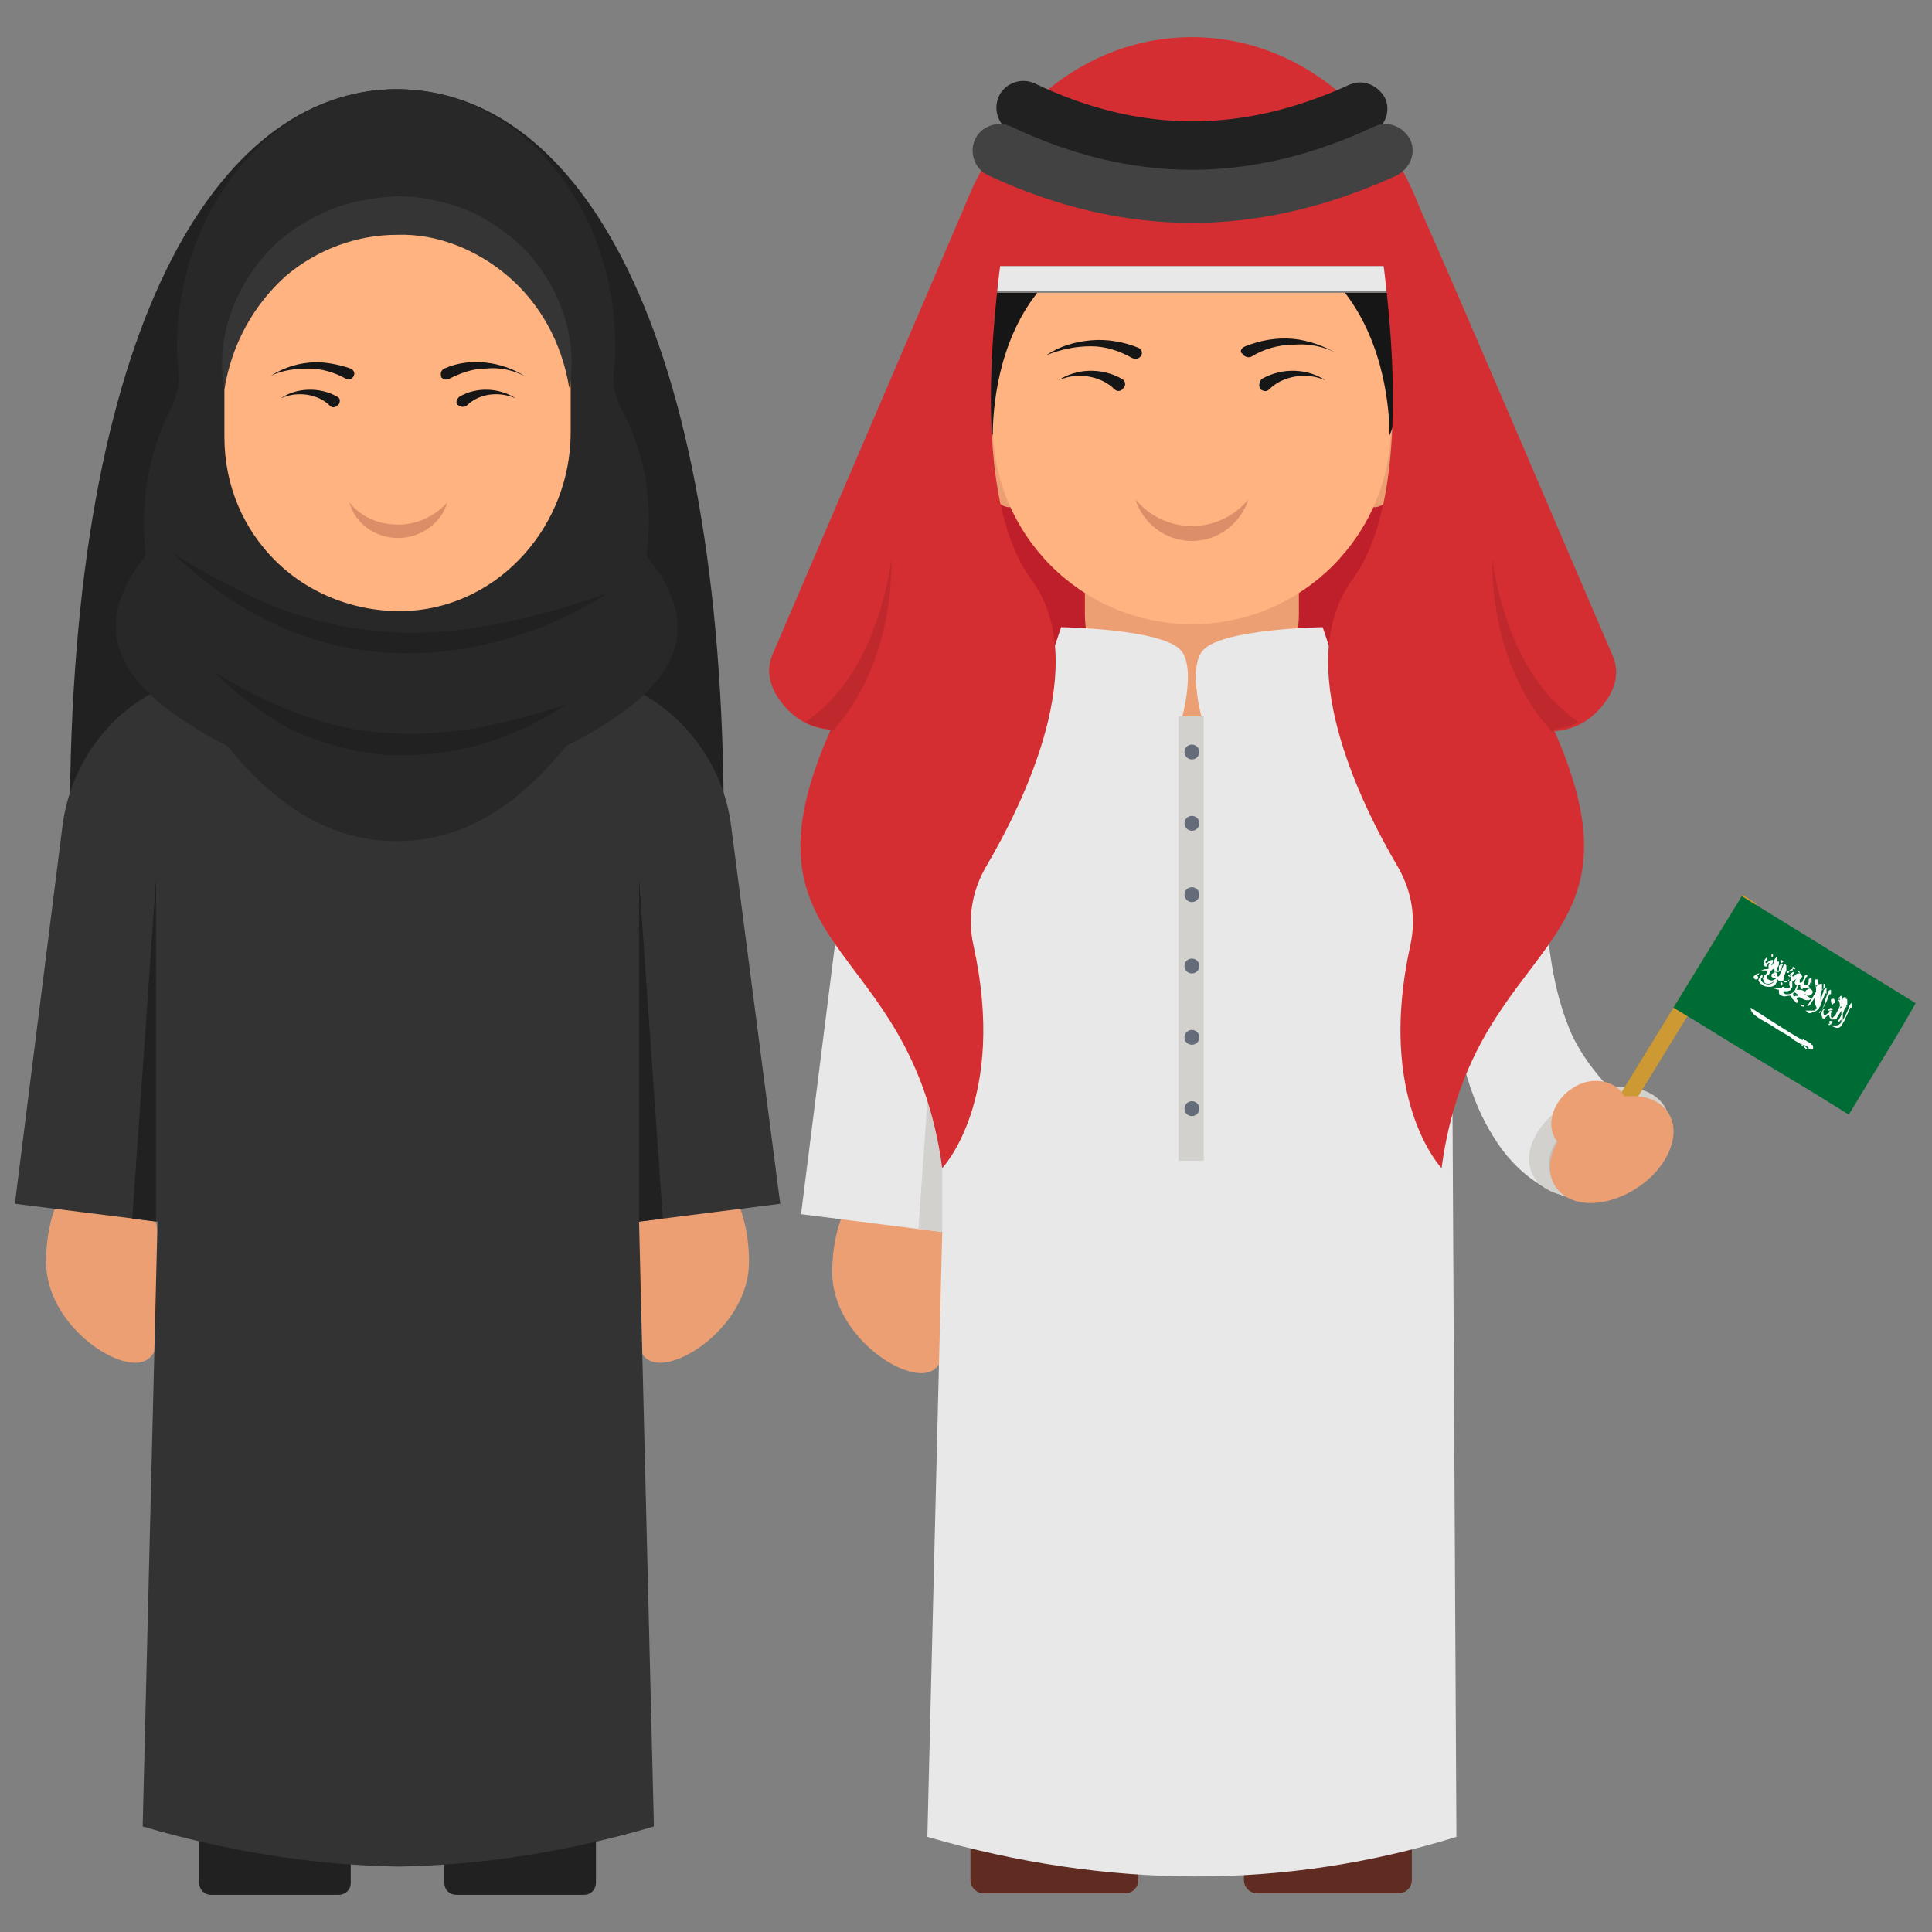 <svg width="39" height="39" viewBox="0 0 39 39" fill="none" xmlns="http://www.w3.org/2000/svg">
<rect x="0" y="0" width="39" height="39" fill="#808080" stroke="none"/>
<g clip-path="url(#clip0_502_740)">
<path d="M28.44 6.69H19.65V15H28.44V6.69Z" fill="#BF1F2B"/>
<path d="M28.47 5.37H19.62V5.88H28.47V5.37Z" fill="#E8E8E8"/>
<path d="M19.11 25.68C19.11 26.79 19.23 27.72 18.6 27.72C17.97 27.72 16.8 26.82 16.8 25.68C16.8 24.57 17.31 23.67 17.97 23.67C18.57 23.67 19.11 24.57 19.11 25.68Z" fill="#ED9F74"/>
<path d="M25.11 36.54V37.95C25.11 38.1 25.23 38.22 25.38 38.22H28.23C28.38 38.22 28.5 38.1 28.5 37.95V36.54H25.11ZM22.98 36.54V37.95C22.98 38.1 22.86 38.22 22.71 38.22H19.86C19.71 38.22 19.59 38.1 19.59 37.95V36.54H22.98Z" fill="#602C22"/>
<path d="M29.31 20.46L29.4 37.08C25.92 38.16 22.35 38.13 18.72 37.08L19.02 24.87L16.17 24.51L17.13 16.89C17.28 15.69 18.03 14.61 19.14 14.1C19.62 13.86 20.16 13.74 20.7 13.74H27.39C27.93 13.74 28.47 13.86 28.95 14.1C30.06 14.64 30.81 15.69 30.96 16.89L31.14 18.33L29.31 20.46Z" fill="#E8E8E8"/>
<path d="M26.22 9.84V12.39C26.22 13.59 25.26 14.55 24.06 14.55C22.86 14.55 21.9 13.59 21.9 12.39V9.84H26.22Z" fill="#ED9F74"/>
<path d="M18.54 24.81L19.02 17.94V24.87L18.54 24.81Z" fill="#D3D1CD"/>
<path d="M23.82 14.64C23.82 14.64 24.18 13.47 23.82 13.11C23.4 12.69 21.42 12.66 21.42 12.66L21.06 13.74L23.82 14.64ZM24.3 14.64C24.3 14.64 23.94 13.47 24.3 13.11C24.72 12.69 26.7 12.66 26.7 12.66L27.06 13.74L24.3 14.64Z" fill="#E8E8E8"/>
<path d="M24.3 14.46H23.79V23.43H24.3V14.46Z" fill="#D3D1CD"/>
<path d="M29.31 20.46C29.49 21.33 29.67 22.2 30.15 22.95C30.6 23.7 31.41 24.3 32.31 24.24L32.7 22.17C32.31 21.81 31.98 21.39 31.74 20.91C31.38 20.1 31.26 19.23 31.2 18.33L29.31 20.46Z" fill="#E8E8E8"/>
<path d="M32.715 23.936C33.46 23.574 33.87 22.882 33.632 22.39C33.393 21.899 32.595 21.793 31.85 22.155C31.105 22.517 30.694 23.209 30.933 23.701C31.172 24.192 31.969 24.298 32.715 23.936Z" fill="#D3D1CD"/>
<path d="M32.712 23.927C33.293 23.645 33.612 23.102 33.424 22.714C33.236 22.327 32.612 22.241 32.031 22.523C31.449 22.806 31.131 23.349 31.319 23.736C31.507 24.124 32.13 24.209 32.712 23.927Z" fill="#C1BFBD"/>
<path d="M35.178 18.067L31.786 23.589L32.067 23.761L35.459 18.24L35.178 18.067Z" fill="#CC9933"/>
<path d="M36.3 20.34C36.27 20.37 36.24 20.4 36.21 20.37C36.18 20.34 36.15 20.31 36.18 20.28C36.21 20.25 36.24 20.22 36.27 20.25C36.3 20.28 36.33 20.31 36.3 20.34ZM36.33 19.98C36.33 20.01 36.3 20.01 36.3 20.01C36.27 20.01 36.27 19.98 36.27 19.98C36.27 19.95 36.3 19.95 36.3 19.95C36.33 19.92 36.36 19.95 36.33 19.98ZM36.21 20.64C36.21 20.67 36.18 20.67 36.18 20.67C36.15 20.67 36.15 20.64 36.15 20.64C36.15 20.61 36.18 20.61 36.18 20.61C36.21 20.61 36.21 20.61 36.21 20.64Z" fill="#4C5AA5"/>
<path d="M36.24 20.19V20.25L36.18 20.19V20.01L36.24 20.19Z" fill="#4C5AA5"/>
<path d="M36.24 20.4V20.34L36.3 20.4V20.58L36.24 20.4Z" fill="#4C5AA5"/>
<path d="M37.32 22.5C36.75 22.14 36.15 21.78 35.55 21.42C34.95 21.06 34.38 20.7 33.78 20.34L35.16 18.09L38.67 20.25C38.25 21 37.77 21.75 37.32 22.5Z" fill="#006C35"/>
<path d="M36.03 19.92L36 19.95C36.03 19.95 36.06 19.95 36.09 19.95C36.12 19.95 36.15 19.92 36.12 19.89V19.86C36.12 19.83 36.12 19.8 36.15 19.8H36.18C36.18 19.83 36.18 19.86 36.18 19.86C36.18 19.89 36.18 19.89 36.18 19.92C36.18 19.95 36.15 19.95 36.15 19.98C36.12 20.01 36.06 20.01 36.03 20.01H36V20.04C36 20.04 36.03 20.07 36.06 20.07C36.09 20.07 36.15 20.07 36.18 20.04C36.21 20.04 36.21 20.01 36.24 19.98C36.24 19.95 36.27 19.92 36.27 19.89C36.27 19.86 36.27 19.86 36.27 19.83C36.27 19.8 36.3 19.8 36.3 19.8V19.83C36.3 19.89 36.3 19.92 36.27 19.98H36.3C36.33 19.98 36.39 19.98 36.42 20.01C36.42 20.01 36.42 20.01 36.45 20.01C36.45 20.01 36.45 19.98 36.48 19.98C36.51 19.95 36.54 19.95 36.57 19.98C36.6 20.01 36.6 20.04 36.57 20.07C36.54 20.1 36.51 20.1 36.51 20.1C36.48 20.1 36.45 20.1 36.45 20.07C36.45 20.07 36.45 20.07 36.42 20.07C36.48 20.1 36.51 20.13 36.57 20.16C36.54 20.16 36.54 20.19 36.51 20.19C36.51 20.19 36.51 20.19 36.48 20.19C36.42 20.19 36.39 20.16 36.33 20.13H36.3C36.27 20.13 36.27 20.16 36.27 20.16C36.27 20.16 36.27 20.19 36.3 20.19C36.3 20.19 36.3 20.19 36.3 20.22C36.3 20.22 36.3 20.22 36.27 20.25C36.24 20.22 36.21 20.19 36.18 20.16C36.18 20.13 36.15 20.13 36.15 20.1H36.12C36.06 20.1 36.03 20.13 35.97 20.1C35.94 20.1 35.91 20.07 35.91 20.04C35.91 20.01 35.91 20.01 35.91 19.98C35.88 19.98 35.82 19.95 35.79 19.95H35.76C35.79 19.95 35.82 19.95 35.82 19.95C35.85 19.95 35.91 19.95 35.94 19.95C35.94 19.95 35.94 19.95 35.97 19.95C35.97 19.92 35.97 19.92 36.03 19.92C36 19.92 36 19.92 36.03 19.92ZM36.24 20.04H36.21C36.21 20.07 36.21 20.1 36.21 20.13V20.16C36.21 20.16 36.21 20.16 36.21 20.13L36.24 20.1H36.27C36.27 20.1 36.27 20.1 36.3 20.1C36.3 20.1 36.27 20.07 36.24 20.04ZM36.48 20.04C36.48 20.01 36.48 20.01 36.48 20.04C36.45 20.01 36.45 20.01 36.48 20.04C36.45 20.04 36.45 20.04 36.48 20.04Z" fill="#FCFDFC"/>
<path d="M37.14 20.37C37.14 20.37 37.14 20.34 37.17 20.34C37.2 20.28 37.2 20.25 37.23 20.19C37.23 20.16 37.26 20.16 37.26 20.16C37.26 20.16 37.29 20.16 37.29 20.19C37.29 20.22 37.29 20.25 37.29 20.28C37.29 20.28 37.29 20.28 37.26 20.28V20.31C37.23 20.37 37.23 20.4 37.2 20.46C37.2 20.46 37.2 20.46 37.2 20.49C37.2 20.52 37.2 20.55 37.2 20.61V20.64C37.2 20.67 37.17 20.67 37.17 20.67C37.17 20.64 37.17 20.61 37.17 20.58L37.14 20.61L37.11 20.64H37.08C37.11 20.61 37.14 20.55 37.17 20.49C37.17 20.46 37.17 20.46 37.17 20.43C37.17 20.4 37.17 20.4 37.17 20.37V20.4C37.14 20.46 37.11 20.49 37.08 20.55C37.08 20.58 37.05 20.58 37.05 20.58C37.02 20.58 37.02 20.58 36.99 20.58C36.99 20.58 36.99 20.58 36.96 20.58C36.96 20.55 36.93 20.55 36.93 20.52C36.93 20.49 36.9 20.49 36.9 20.49L36.87 20.52L36.84 20.55C36.81 20.58 36.78 20.55 36.78 20.52C36.75 20.46 36.78 20.4 36.81 20.37C36.81 20.37 36.81 20.37 36.84 20.37L36.81 20.4C36.81 20.43 36.81 20.43 36.81 20.46C36.81 20.49 36.84 20.49 36.84 20.49C36.87 20.49 36.87 20.46 36.9 20.46L36.93 20.43C36.96 20.43 36.96 20.43 36.96 20.46C36.96 20.49 36.96 20.49 36.96 20.52C36.96 20.55 36.99 20.55 36.99 20.55C37.02 20.52 37.02 20.52 37.05 20.49C37.08 20.43 37.11 20.37 37.14 20.31C37.14 20.28 37.14 20.22 37.11 20.19C37.11 20.16 37.11 20.13 37.14 20.13C37.14 20.13 37.14 20.1 37.17 20.1C37.17 20.13 37.2 20.16 37.2 20.19C37.2 20.19 37.2 20.19 37.2 20.16C37.2 20.16 37.2 20.13 37.23 20.13H37.26C37.26 20.16 37.26 20.16 37.26 20.19V20.22C37.26 20.25 37.23 20.25 37.23 20.28C37.23 20.28 37.23 20.28 37.23 20.31C37.14 20.31 37.14 20.34 37.14 20.37ZM37.14 20.16C37.11 20.16 37.11 20.16 37.14 20.16C37.11 20.16 37.11 20.19 37.14 20.19C37.11 20.16 37.14 20.16 37.14 20.16Z" fill="#FBFDFC"/>
<path d="M36.33 21.06C36.27 21.03 36.21 21 36.15 20.94C36.06 20.88 35.94 20.82 35.85 20.76C35.73 20.67 35.58 20.61 35.46 20.52C35.43 20.49 35.4 20.49 35.37 20.43C35.34 20.4 35.34 20.37 35.34 20.34C35.67 20.55 36.03 20.79 36.39 21V20.97H36.42C36.42 20.97 36.42 20.97 36.42 21C36.42 21 36.42 21 36.45 21C36.48 21.03 36.51 21.03 36.54 21.06C36.54 21.06 36.57 21.06 36.57 21.09C36.6 21.09 36.6 21.12 36.6 21.15C36.6 21.18 36.6 21.18 36.57 21.18H36.54C36.51 21.18 36.51 21.18 36.51 21.15C36.48 21.12 36.42 21.09 36.39 21.09C36.39 21.09 36.36 21.09 36.36 21.06C36.33 21.09 36.33 21.06 36.33 21.06ZM36.42 21.12C36.39 21.09 36.39 21.09 36.36 21.09C36.39 21.12 36.39 21.12 36.42 21.12V21.15C36.42 21.15 36.45 21.15 36.45 21.18C36.45 21.18 36.45 21.18 36.48 21.18C36.48 21.15 36.45 21.12 36.42 21.12ZM36.12 19.77C36.12 19.8 36.09 19.8 36.06 19.83H36.03C36.03 19.83 36 19.83 36 19.8C36 19.8 36 19.8 35.97 19.8C35.94 19.8 35.94 19.8 35.91 19.8C35.91 19.8 35.91 19.8 35.88 19.77V19.8C35.88 19.83 35.85 19.83 35.85 19.86C35.82 19.89 35.79 19.92 35.73 19.92C35.67 19.92 35.61 19.92 35.55 19.86C35.52 19.86 35.52 19.83 35.52 19.83C35.49 19.8 35.49 19.77 35.52 19.74C35.52 19.71 35.55 19.71 35.55 19.68C35.55 19.68 35.55 19.68 35.58 19.68V19.71C35.58 19.71 35.58 19.74 35.55 19.74C35.55 19.77 35.55 19.77 35.55 19.8C35.58 19.83 35.61 19.86 35.64 19.86C35.7 19.89 35.79 19.86 35.82 19.8C35.82 19.8 35.82 19.77 35.85 19.77C35.85 19.77 35.85 19.77 35.82 19.8C35.79 19.83 35.73 19.86 35.7 19.86C35.67 19.86 35.61 19.86 35.61 19.8C35.58 19.77 35.58 19.74 35.61 19.71C35.61 19.68 35.64 19.68 35.67 19.65V19.68V19.71C35.67 19.74 35.67 19.77 35.7 19.77C35.73 19.8 35.79 19.8 35.82 19.77C35.82 19.77 35.85 19.77 35.85 19.74C35.85 19.74 35.85 19.74 35.82 19.74C35.79 19.74 35.79 19.74 35.76 19.71V19.68C35.76 19.65 35.79 19.65 35.79 19.65C35.82 19.62 35.85 19.62 35.88 19.65C35.88 19.65 35.88 19.65 35.88 19.68V19.71C35.88 19.71 35.88 19.71 35.91 19.71C35.94 19.65 35.97 19.56 36 19.5C36 19.47 36.03 19.47 36.03 19.47C36.03 19.47 36.06 19.47 36.06 19.5V19.53C36.06 19.56 36.06 19.56 36.06 19.59C36.03 19.65 36.03 19.68 36 19.74C36.03 19.74 36.03 19.74 36 19.77C36 19.77 36 19.77 36 19.8H36.03C36.03 19.8 36.03 19.8 36.06 19.8C36.09 19.8 36.09 19.8 36.09 19.83C36.09 19.77 36.12 19.77 36.12 19.77ZM35.82 19.68C35.82 19.71 35.85 19.71 35.82 19.68C35.85 19.68 35.85 19.68 35.82 19.68Z" fill="#FCFDFC"/>
<path d="M35.97 19.5C35.97 19.53 35.97 19.56 35.94 19.56C35.94 19.56 35.94 19.56 35.94 19.59C35.94 19.59 35.94 19.59 35.91 19.62C35.88 19.62 35.85 19.62 35.82 19.62C35.82 19.62 35.82 19.62 35.82 19.59V19.56C35.82 19.56 35.82 19.56 35.79 19.56L35.76 19.59C35.73 19.62 35.73 19.65 35.7 19.68C35.7 19.68 35.7 19.68 35.67 19.68C35.67 19.68 35.67 19.68 35.64 19.68C35.67 19.65 35.67 19.59 35.7 19.56V19.53V19.5C35.7 19.47 35.73 19.44 35.73 19.44C35.73 19.44 35.73 19.44 35.7 19.44C35.7 19.44 35.67 19.47 35.67 19.5C35.64 19.53 35.61 19.5 35.61 19.47C35.61 19.44 35.61 19.44 35.61 19.41C35.61 19.38 35.64 19.35 35.67 19.32V19.35C35.67 19.38 35.67 19.38 35.64 19.41V19.44H35.67L35.7 19.41C35.7 19.41 35.73 19.38 35.76 19.38H35.79V19.41C35.79 19.44 35.76 19.47 35.76 19.47V19.5C35.76 19.5 35.76 19.47 35.79 19.47C35.79 19.44 35.82 19.41 35.82 19.38C35.82 19.35 35.85 19.35 35.85 19.32C35.85 19.32 35.85 19.32 35.88 19.32C35.88 19.35 35.88 19.35 35.88 19.38C35.88 19.41 35.85 19.44 35.85 19.47C35.85 19.44 35.85 19.44 35.88 19.41C35.88 19.41 35.88 19.41 35.91 19.41C35.91 19.41 35.91 19.41 35.91 19.44C35.91 19.47 35.91 19.5 35.88 19.53C35.88 19.53 35.88 19.53 35.88 19.56V19.59H35.91V19.56C35.91 19.53 35.91 19.5 35.91 19.5C35.91 19.5 35.91 19.5 35.94 19.47H35.97C36 19.47 36 19.47 35.97 19.5C36 19.5 36 19.5 35.97 19.5Z" fill="#FBFCFC"/>
<path d="M36.63 20.13C36.63 20.16 36.6 20.19 36.6 20.19C36.57 20.22 36.57 20.25 36.54 20.28C36.51 20.31 36.51 20.31 36.48 20.31C36.54 20.22 36.57 20.16 36.63 20.07C36.63 20.04 36.66 20.04 36.66 20.01C36.66 19.95 36.66 19.89 36.63 19.83C36.63 19.8 36.63 19.77 36.66 19.77C36.66 19.77 36.66 19.77 36.69 19.77C36.69 19.77 36.69 19.77 36.69 19.8C36.69 19.83 36.72 19.86 36.72 19.89C36.72 19.89 36.72 19.86 36.75 19.86C36.75 19.86 36.75 19.86 36.78 19.86C36.78 19.89 36.78 19.92 36.78 19.95V19.98C36.78 20.01 36.75 20.01 36.75 20.04C36.75 20.04 36.75 20.04 36.75 20.07C36.75 20.13 36.75 20.22 36.75 20.28C36.75 20.31 36.75 20.31 36.72 20.34C36.72 20.34 36.72 20.37 36.69 20.37C36.63 20.28 36.63 20.22 36.63 20.13ZM36.66 19.92C36.66 19.89 36.66 19.89 36.66 19.89C36.66 19.92 36.66 19.92 36.66 19.92Z" fill="#FCFDFC"/>
<path d="M36.36 19.74C36.36 19.74 36.36 19.77 36.33 19.77C36.33 19.8 36.33 19.8 36.33 19.83C36.33 19.83 36.36 19.86 36.36 19.83C36.36 19.83 36.39 19.83 36.39 19.8C36.39 19.77 36.42 19.77 36.42 19.74C36.42 19.71 36.45 19.68 36.48 19.68C36.48 19.71 36.48 19.71 36.45 19.74C36.45 19.77 36.42 19.8 36.42 19.83V19.86C36.42 19.86 36.42 19.89 36.45 19.89H36.48C36.48 19.89 36.48 19.86 36.51 19.83V19.8C36.51 19.77 36.51 19.77 36.54 19.74C36.57 19.74 36.57 19.74 36.57 19.77C36.57 19.8 36.57 19.8 36.57 19.83C36.57 19.86 36.57 19.86 36.54 19.83C36.54 19.86 36.54 19.86 36.51 19.89C36.51 19.92 36.51 19.92 36.54 19.92L36.48 19.95C36.48 19.95 36.48 19.95 36.45 19.95C36.42 19.95 36.42 19.95 36.39 19.95C36.36 19.95 36.36 19.92 36.36 19.92C36.36 19.89 36.36 19.89 36.33 19.89H36.3C36.27 19.89 36.24 19.89 36.24 19.86C36.21 19.83 36.24 19.83 36.24 19.8C36.24 19.8 36.24 19.77 36.27 19.77C36.27 19.77 36.27 19.77 36.24 19.77L36.21 19.8C36.18 19.83 36.15 19.8 36.15 19.77C36.15 19.74 36.15 19.71 36.15 19.68C36.15 19.65 36.18 19.62 36.21 19.62C36.21 19.65 36.21 19.65 36.18 19.68V19.71C36.18 19.71 36.18 19.71 36.21 19.71L36.24 19.68C36.27 19.65 36.3 19.65 36.3 19.65C36.3 19.65 36.3 19.65 36.33 19.65C36.36 19.65 36.36 19.65 36.36 19.68C36.39 19.71 36.39 19.71 36.36 19.74ZM37.23 20.61C37.2 20.64 37.2 20.67 37.17 20.7C37.14 20.76 37.08 20.76 37.02 20.73C37.02 20.73 36.99 20.73 36.99 20.7H37.02H37.05C37.08 20.7 37.11 20.7 37.14 20.67L37.17 20.64C37.23 20.55 37.29 20.43 37.32 20.34C37.32 20.31 37.35 20.28 37.35 20.28C37.35 20.25 37.38 20.25 37.38 20.25C37.38 20.28 37.38 20.31 37.38 20.31C37.38 20.31 37.38 20.31 37.38 20.34C37.38 20.34 37.38 20.34 37.35 20.34C37.32 20.43 37.26 20.52 37.23 20.61ZM36.48 20.43L36.45 20.4C36.51 20.4 36.57 20.4 36.63 20.4L36.66 20.37C36.69 20.28 36.75 20.19 36.78 20.1C36.78 20.07 36.81 20.04 36.81 20.01C36.81 19.98 36.84 19.95 36.87 19.95C36.87 19.98 36.87 20.01 36.87 20.04C36.87 20.07 36.87 20.07 36.84 20.04C36.84 20.04 36.84 20.04 36.84 20.07C36.81 20.16 36.75 20.25 36.72 20.34C36.69 20.4 36.63 20.43 36.6 20.43C36.54 20.46 36.51 20.46 36.48 20.43ZM36.75 20.43C36.78 20.37 36.84 20.28 36.84 20.19C36.87 20.13 36.87 20.1 36.9 20.04C36.9 20.01 36.93 19.98 36.96 19.98C36.96 20.01 36.96 20.04 36.96 20.07H36.93C36.9 20.13 36.9 20.16 36.87 20.22C36.84 20.28 36.81 20.34 36.78 20.37C36.78 20.4 36.75 20.4 36.72 20.43C36.72 20.46 36.72 20.46 36.75 20.43C36.72 20.46 36.72 20.43 36.75 20.43Z" fill="#FBFCFC"/>
<path d="M36.06 19.62C36.09 19.59 36.15 19.59 36.18 19.59C36.18 19.59 36.21 19.59 36.18 19.56V19.53C36.18 19.53 36.21 19.5 36.21 19.53C36.24 19.53 36.24 19.56 36.24 19.56C36.24 19.56 36.24 19.56 36.21 19.56C36.18 19.56 36.15 19.56 36.12 19.59C36.12 19.65 36.09 19.65 36.06 19.62ZM36.21 19.56C36.21 19.59 36.24 19.59 36.21 19.56C36.24 19.56 36.24 19.59 36.21 19.56ZM37.05 20.25C37.02 20.28 37.02 20.28 37.05 20.25C37.02 20.25 37.02 20.25 37.02 20.25L36.99 20.28C36.96 20.25 36.96 20.22 36.96 20.19C36.96 20.16 36.99 20.16 36.99 20.16C36.99 20.16 37.02 20.16 36.99 20.19C36.99 20.19 36.99 20.16 37.02 20.16C37.05 20.22 37.05 20.22 37.05 20.25Z" fill="#FAFCFB"/>
<path d="M35.55 19.59C35.55 19.56 35.55 19.56 35.55 19.59C35.61 19.56 35.67 19.56 35.7 19.56C35.7 19.56 35.7 19.56 35.73 19.56V19.59C35.67 19.59 35.61 19.59 35.55 19.59Z" fill="#FAFBFB"/>
<path d="M35.52 19.65L35.49 19.68L35.46 19.71C35.46 19.71 35.46 19.71 35.49 19.71C35.49 19.71 35.49 19.71 35.49 19.74C35.49 19.74 35.49 19.77 35.46 19.77H35.43L35.4 19.74V19.71C35.43 19.68 35.46 19.65 35.52 19.65Z" fill="#F9FBFA"/>
<path d="M37.02 20.37C36.96 20.4 36.93 20.4 36.9 20.4C36.9 20.4 36.9 20.37 36.93 20.37C36.93 20.34 36.96 20.34 37.02 20.37C37.02 20.34 37.02 20.34 37.02 20.37Z" fill="#FAFBFB"/>
<path d="M36.36 20.31C36.36 20.28 36.36 20.28 36.36 20.31C36.36 20.28 36.36 20.28 36.36 20.28H36.39H36.42C36.42 20.28 36.42 20.28 36.42 20.31C36.42 20.34 36.39 20.31 36.36 20.31Z" fill="#F9FBFA"/>
<path d="M36.96 20.67C36.96 20.7 36.99 20.7 36.96 20.67C36.93 20.7 36.93 20.7 36.9 20.67C36.9 20.67 36.9 20.67 36.93 20.67C36.93 20.67 36.93 20.67 36.93 20.64C36.93 20.64 36.93 20.64 36.93 20.61C36.93 20.61 36.93 20.61 36.96 20.61C36.96 20.61 36.96 20.61 36.99 20.61C36.99 20.64 36.99 20.64 36.96 20.67ZM36.36 19.95C36.33 19.92 36.33 19.89 36.36 19.89C36.39 19.92 36.39 19.95 36.36 19.95C36.39 19.92 36.39 19.92 36.39 19.92C36.39 19.92 36.39 19.92 36.39 19.95C36.39 19.98 36.39 19.98 36.36 19.95C36.39 19.98 36.36 19.98 36.36 19.95Z" fill="#F8FBF9"/>
<path d="M36.93 20.46V20.43V20.4C36.93 20.4 36.93 20.4 36.96 20.4C36.99 20.43 36.96 20.46 36.93 20.46C36.93 20.49 36.9 20.49 36.93 20.46Z" fill="#FAFBFB"/>
<path d="M36.72 20.07C36.69 20.07 36.69 20.04 36.72 20.01C36.75 20.04 36.75 20.04 36.72 20.07C36.75 20.04 36.75 20.04 36.75 20.04C36.78 20.07 36.75 20.1 36.72 20.07ZM36 19.41L35.97 19.44C35.97 19.44 35.94 19.44 35.94 19.41V19.38C35.97 19.38 35.97 19.38 36 19.41C36 19.38 35.97 19.38 36 19.41C36 19.38 36 19.38 36 19.41Z" fill="#F8FBF9"/>
<path d="M36.81 19.95L36.78 19.98C36.81 19.98 36.81 19.95 36.81 19.92C36.81 19.92 36.81 19.92 36.81 19.89V19.86H36.84C36.84 19.92 36.84 19.95 36.81 19.95Z" fill="#F9FBFA"/>
<path d="M37.23 20.34C37.26 20.34 37.26 20.31 37.23 20.28V20.25C37.29 20.31 37.29 20.34 37.23 20.34C37.26 20.34 37.23 20.37 37.23 20.34ZM36.12 19.71C36.09 19.71 36.09 19.68 36.12 19.68L36.15 19.65C36.15 19.68 36.15 19.68 36.12 19.71C36.15 19.71 36.15 19.68 36.15 19.71C36.15 19.71 36.12 19.74 36.12 19.71Z" fill="#F8FBF9"/>
<path d="M35.76 19.32C35.76 19.29 35.76 19.29 35.76 19.26C35.76 19.26 35.76 19.26 35.79 19.26V19.29C35.79 19.32 35.79 19.32 35.76 19.32C35.76 19.35 35.76 19.35 35.76 19.32Z" fill="#F9FBFA"/>
<path d="M36.42 19.71L36.45 19.68C36.45 19.68 36.45 19.68 36.48 19.68C36.48 19.68 36.48 19.68 36.48 19.71C36.45 19.71 36.45 19.71 36.42 19.71Z" fill="#FAFBFB"/>
<path d="M35.97 19.89C35.94 19.92 35.94 19.92 35.94 19.92C35.94 19.92 35.97 19.89 35.94 19.86V19.83H35.97C36 19.86 35.97 19.89 35.97 19.89Z" fill="#F9FBFA"/>
<path d="M36.3 19.62C36.3 19.59 36.33 19.59 36.36 19.59C36.36 19.59 36.36 19.59 36.33 19.59C36.33 19.62 36.33 19.62 36.3 19.62C36.33 19.62 36.33 19.62 36.33 19.65C36.33 19.65 36.33 19.65 36.3 19.62Z" fill="#F8FBF9"/>
<path d="M36.24 20.04C36.27 20.07 36.3 20.07 36.3 20.1C36.3 20.1 36.3 20.1 36.27 20.1H36.24C36.24 20.1 36.21 20.1 36.21 20.13V20.16C36.21 20.16 36.21 20.16 36.21 20.13C36.21 20.1 36.18 20.07 36.21 20.04H36.24Z" fill="#036D37"/>
<path d="M36.48 20.04C36.45 20.04 36.45 20.04 36.48 20.04C36.45 20.01 36.45 20.01 36.48 20.04C36.48 20.01 36.48 20.01 36.48 20.04Z" fill="#066F3A"/>
<path d="M37.14 20.16V20.19C37.11 20.16 37.11 20.16 37.14 20.16C37.11 20.16 37.11 20.16 37.14 20.16Z" fill="#006C35"/>
<path d="M35.82 19.68C35.85 19.68 35.85 19.68 35.82 19.68C35.82 19.71 35.85 19.71 35.82 19.68Z" fill="#0A713D"/>
<path d="M36.66 19.92V19.89C36.69 19.89 36.69 19.89 36.66 19.92ZM36.21 19.56C36.24 19.56 36.24 19.59 36.21 19.56C36.21 19.59 36.24 19.59 36.21 19.56Z" fill="#0A713D"/>
<path d="M33.66 22.44C33.96 22.86 33.69 23.55 33.06 23.97C32.43 24.39 31.71 24.39 31.41 23.97C31.11 23.55 31.38 22.86 32.01 22.44C32.61 22.02 33.36 22.02 33.66 22.44Z" fill="#ED9F74"/>
<path d="M32.76 22.08C32.97 22.38 32.82 22.83 32.46 23.1C32.07 23.37 31.59 23.31 31.41 23.01C31.2 22.71 31.35 22.23 31.71 21.99C32.07 21.72 32.55 21.78 32.76 22.08Z" fill="#ED9F74"/>
<path d="M24.06 15.33C24.143 15.33 24.21 15.263 24.21 15.18C24.21 15.097 24.143 15.03 24.06 15.03C23.977 15.03 23.91 15.097 23.91 15.18C23.91 15.263 23.977 15.33 24.06 15.33Z" fill="#646C79"/>
<path d="M24.06 16.77C24.143 16.77 24.21 16.703 24.21 16.62C24.21 16.537 24.143 16.47 24.06 16.47C23.977 16.47 23.91 16.537 23.91 16.62C23.91 16.703 23.977 16.77 24.06 16.77Z" fill="#646C79"/>
<path d="M24.06 18.21C24.143 18.21 24.21 18.143 24.21 18.06C24.21 17.977 24.143 17.91 24.06 17.91C23.977 17.91 23.91 17.977 23.91 18.06C23.91 18.143 23.977 18.21 24.06 18.21Z" fill="#646C79"/>
<path d="M24.06 19.65C24.143 19.65 24.21 19.583 24.21 19.5C24.21 19.417 24.143 19.35 24.06 19.35C23.977 19.35 23.91 19.417 23.91 19.5C23.91 19.583 23.977 19.65 24.06 19.65Z" fill="#646C79"/>
<path d="M24.06 21.09C24.143 21.09 24.21 21.023 24.21 20.94C24.21 20.857 24.143 20.79 24.06 20.79C23.977 20.79 23.91 20.857 23.91 20.94C23.91 21.023 23.977 21.09 24.06 21.09Z" fill="#646C79"/>
<path d="M24.06 22.53C24.143 22.53 24.21 22.463 24.21 22.38C24.21 22.297 24.143 22.23 24.06 22.23C23.977 22.23 23.91 22.297 23.91 22.38C23.91 22.463 23.977 22.53 24.06 22.53Z" fill="#646C79"/>
<path d="M28.65 8.94C28.41 9.75 27.96 10.32 27.69 10.23C27.42 10.14 27.39 9.42 27.66 8.64C27.93 7.86 28.35 7.26 28.62 7.35C28.89 7.44 28.92 8.13 28.65 8.94ZM19.47 8.94C19.71 9.75 20.16 10.32 20.43 10.23C20.7 10.14 20.73 9.42 20.46 8.64C20.19 7.86 19.77 7.26 19.5 7.35C19.2 7.44 19.2 8.13 19.47 8.94Z" fill="#ED9F74"/>
<path d="M20.04 5.91V8.58C20.04 10.8 21.84 12.6 24.06 12.6C26.28 12.6 28.08 10.8 28.08 8.58V5.91H20.04Z" fill="#FFB381"/>
<path d="M25.2 10.08C25.05 10.56 24.6 10.92 24.06 10.92C23.52 10.92 23.07 10.56 22.92 10.08C23.19 10.41 23.61 10.62 24.06 10.62C24.51 10.62 24.93 10.41 25.2 10.08Z" fill="#DB8E67"/>
<path d="M19.44 5.91C19.47 7.5 20.04 8.79 20.04 8.79C20.04 8.28 20.13 6.93 20.94 5.91H19.44ZM27.15 5.91C27.96 6.96 28.05 8.31 28.05 8.79C28.05 8.79 28.59 7.5 28.65 5.91H27.15Z" fill="#161616"/>
<path d="M25.14 6.99C25.44 6.87 25.77 6.81 26.1 6.84C26.43 6.87 26.73 6.99 27 7.14C26.73 6.99 26.4 6.93 26.1 6.96C25.8 6.96 25.5 7.05 25.26 7.2C25.2 7.23 25.11 7.2 25.08 7.14C25.02 7.11 25.05 7.02 25.14 6.99ZM25.47 7.65C25.89 7.41 26.4 7.44 26.76 7.68C26.37 7.5 25.89 7.59 25.62 7.86C25.56 7.92 25.5 7.89 25.44 7.86C25.41 7.8 25.41 7.71 25.47 7.65Z" fill="#161616"/>
<path d="M22.86 7.23C22.59 7.08 22.32 6.99 22.02 6.99C21.72 6.99 21.42 7.05 21.12 7.17C21.39 6.99 21.69 6.9 22.02 6.87C22.35 6.84 22.68 6.9 22.98 7.02C23.04 7.05 23.07 7.11 23.04 7.17C23.01 7.23 22.95 7.26 22.86 7.23C22.89 7.23 22.89 7.23 22.86 7.23ZM22.5 7.86C22.23 7.59 21.75 7.5 21.36 7.68C21.72 7.44 22.23 7.41 22.65 7.65C22.71 7.68 22.74 7.77 22.68 7.83C22.65 7.89 22.56 7.92 22.5 7.86Z" fill="#161616"/>
<path d="M28.98 5.37C28.53 2.76 26.52 0.75 24.06 0.75C21.6 0.75 19.59 2.76 19.14 5.37H28.98Z" fill="#D42E32"/>
<path d="M19.02 23.58C19.02 23.58 20.34 22.2 19.65 19.08C19.53 18.54 19.62 18 19.89 17.52C20.67 16.2 22.05 13.38 20.82 11.7C19.74 10.23 19.95 7.14 20.22 5.13C20.37 4.02 20.73 2.97 21.3 1.98C21.3 1.98 20.31 2.25 19.38 4.38C18.6 6.21 16.23 11.73 15.6 13.2C15.48 13.47 15.51 13.74 15.66 14.01C15.93 14.46 16.32 14.7 16.77 14.73C14.73 19.32 18.39 18.87 19.02 23.58ZM29.1 23.58C29.1 23.58 27.78 22.2 28.47 19.08C28.59 18.54 28.5 18 28.23 17.52C27.45 16.2 26.07 13.38 27.3 11.7C28.38 10.23 28.17 7.14 27.9 5.13C27.75 4.02 27.39 2.97 26.82 1.98C26.82 1.98 27.81 2.25 28.74 4.38C29.55 6.21 31.92 11.76 32.55 13.23C32.67 13.5 32.64 13.77 32.49 14.04C32.22 14.49 31.83 14.73 31.38 14.76C33.39 19.32 29.73 18.87 29.1 23.58Z" fill="#D42E32"/>
<path opacity="0.1" d="M31.35 14.73C31.35 14.76 31.38 14.79 31.38 14.82C30.93 14.37 30.63 13.8 30.42 13.2C30.21 12.57 30.12 11.91 30.12 11.25C30.21 11.91 30.39 12.54 30.66 13.11C30.93 13.68 31.32 14.19 31.83 14.55L31.86 14.58C31.68 14.67 31.53 14.7 31.35 14.73ZM16.77 14.73C16.77 14.76 16.74 14.79 16.74 14.82C17.19 14.37 17.49 13.8 17.7 13.2C17.91 12.57 18 11.91 18 11.25C17.91 11.91 17.73 12.54 17.46 13.11C17.19 13.68 16.8 14.19 16.29 14.55L16.26 14.58C16.41 14.67 16.59 14.7 16.77 14.73Z" fill="black"/>
<path d="M24.06 3.51C22.86 3.51 21.63 3.24 20.43 2.67C20.16 2.55 20.04 2.22 20.16 1.95C20.28 1.68 20.61 1.56 20.88 1.68C23.01 2.7 25.08 2.7 27.24 1.71C27.51 1.59 27.81 1.71 27.96 1.98C28.08 2.25 27.96 2.55 27.69 2.7C26.49 3.21 25.26 3.51 24.06 3.51Z" fill="#212121"/>
<path d="M24.06 4.5C22.68 4.5 21.3 4.17 19.95 3.54C19.68 3.42 19.56 3.09 19.68 2.82C19.8 2.55 20.13 2.43 20.4 2.55C22.86 3.72 25.26 3.72 27.75 2.55C28.02 2.43 28.32 2.55 28.47 2.82C28.59 3.09 28.47 3.39 28.2 3.54C26.82 4.17 25.44 4.5 24.06 4.5Z" fill="#424242"/>
<path d="M8.97 36.72V38.01C8.97 38.16 9.09 38.25 9.21 38.25H11.79C11.94 38.25 12.03 38.13 12.03 38.01V36.72H8.97ZM7.08 36.72V38.01C7.08 38.16 6.96 38.25 6.84 38.25H4.26C4.11 38.25 4.02 38.13 4.02 38.01V36.72H7.08ZM1.41 16.62C1.41 6.63 4.38 1.8 8.01 1.8C11.67 1.8 14.61 6.63 14.61 16.62H1.41Z" fill="#212121"/>
<path d="M3.24 25.47C3.24 26.58 3.36 27.51 2.73 27.51C2.1 27.51 0.93 26.61 0.93 25.47C0.93 24.36 1.44 23.46 2.1 23.46C2.7 23.43 3.24 24.33 3.24 25.47ZM12.81 25.47C12.81 26.58 12.69 27.51 13.32 27.51C13.95 27.51 15.12 26.61 15.12 25.47C15.12 24.36 14.61 23.46 13.95 23.46C13.32 23.43 12.81 24.33 12.81 25.47Z" fill="#ED9F74"/>
<path d="M12.9 24.66L13.2 36.87C11.46 37.38 9.75 37.65 8.04 37.68C6.33 37.65 4.62 37.38 2.88 36.87L3.18 24.66L0.3 24.3L1.26 16.68C1.41 15.48 2.16 14.4 3.27 13.89C3.75 13.65 4.29 13.53 4.83 13.53H11.19C11.73 13.53 12.27 13.65 12.75 13.89C13.86 14.43 14.61 15.48 14.76 16.68L15.75 24.3L12.9 24.66Z" fill="#333333"/>
<path d="M2.67 24.6L3.15 17.73V24.66L2.67 24.6Z" fill="#212121"/>
<path d="M13.38 24.6L12.9 17.73V24.66L13.38 24.6Z" fill="#212121"/>
<path d="M11.43 15.06C10.29 16.47 9.15 16.98 8.01 16.98C6.87 16.98 5.73 16.47 4.59 15.06C2.67 14.07 1.59 12.9 2.94 11.22C2.82 10.05 3.03 9.06 3.45 8.25C3.57 8.01 3.63 7.77 3.6 7.5C3.6 7.32 3.57 7.17 3.57 6.99C3.6 4.11 5.58 1.8 8.01 1.8C10.44 1.8 12.42 4.11 12.42 6.99C12.42 7.14 12.42 7.32 12.39 7.5C12.36 7.77 12.42 8.01 12.54 8.25C12.99 9.09 13.2 10.05 13.05 11.22C14.43 12.9 13.38 14.07 11.43 15.06Z" fill="#282828"/>
<path d="M11.52 7.86V8.73C11.52 10.59 10.11 12.21 8.28 12.33C7.23 12.39 6.24 12 5.55 11.31C4.92 10.68 4.53 9.81 4.53 8.82V7.86C4.53 5.94 6.09 4.35 8.04 4.35C9.96 4.35 11.52 5.91 11.52 7.86Z" fill="#FFB381"/>
<path d="M8.97 7.44C9.24 7.32 9.51 7.29 9.81 7.32C10.08 7.35 10.35 7.44 10.59 7.59C10.35 7.47 10.08 7.41 9.81 7.44C9.54 7.44 9.3 7.53 9.06 7.65C9 7.68 8.94 7.65 8.91 7.62C8.88 7.53 8.91 7.47 8.97 7.44ZM9.27 8.01C9.63 7.8 10.08 7.83 10.41 8.04C10.05 7.89 9.66 7.95 9.42 8.19C9.39 8.22 9.3 8.22 9.27 8.19C9.18 8.16 9.21 8.07 9.27 8.01C9.24 8.04 9.24 8.04 9.27 8.01Z" fill="#161616"/>
<path d="M6.99 7.65C6.78 7.53 6.51 7.44 6.24 7.44C5.97 7.44 5.7 7.47 5.46 7.59C5.7 7.44 5.94 7.35 6.24 7.32C6.51 7.29 6.81 7.35 7.08 7.44C7.14 7.47 7.17 7.53 7.14 7.59C7.11 7.65 7.05 7.68 6.99 7.65ZM6.66 8.19C6.42 7.95 6 7.89 5.67 8.04C5.97 7.83 6.45 7.8 6.81 8.01C6.87 8.04 6.87 8.1 6.84 8.16C6.78 8.22 6.72 8.25 6.66 8.19Z" fill="#161616"/>
<path d="M9.03 10.14C8.91 10.56 8.49 10.86 8.04 10.86C7.56 10.86 7.17 10.56 7.05 10.14C7.29 10.44 7.65 10.59 8.04 10.59C8.43 10.59 8.79 10.41 9.03 10.14Z" fill="#DB8E67"/>
<path d="M4.53 7.86C4.35 6.93 4.68 5.91 5.34 5.16C5.67 4.77 6.09 4.5 6.54 4.29C6.99 4.08 7.5 3.99 8.01 3.96C8.52 3.96 9.03 4.08 9.48 4.26C9.93 4.47 10.35 4.77 10.68 5.13C11.34 5.88 11.67 6.9 11.49 7.83C11.34 6.9 10.89 6.12 10.26 5.58C9.63 5.04 8.82 4.71 8.01 4.74C7.2 4.74 6.39 5.04 5.76 5.58C5.13 6.15 4.68 6.93 4.53 7.86Z" fill="#353535"/>
<path d="M3.48 11.16C4.14 11.58 4.83 11.94 5.52 12.24C6.24 12.51 6.96 12.69 7.74 12.75C8.49 12.81 9.24 12.75 10.02 12.6C10.77 12.45 11.52 12.24 12.27 11.97C11.61 12.39 10.89 12.72 10.11 12.93C9.33 13.14 8.55 13.23 7.74 13.17C6.93 13.11 6.15 12.9 5.43 12.54C4.68 12.18 4.05 11.7 3.48 11.16ZM4.32 13.56C4.86 13.89 5.43 14.19 6 14.4C6.57 14.61 7.17 14.76 7.77 14.79C8.37 14.85 8.97 14.79 9.6 14.7C10.2 14.58 10.8 14.43 11.43 14.22C10.89 14.58 10.32 14.85 9.69 15.03C9.06 15.21 8.4 15.27 7.77 15.24C7.11 15.18 6.48 15 5.88 14.73C5.28 14.4 4.77 14.01 4.32 13.56Z" fill="#212121"/>
</g>
<defs>
<clipPath id="clip0_502_740">
<rect width="39" height="39" fill="white"/>
</clipPath>
</defs>
</svg>
